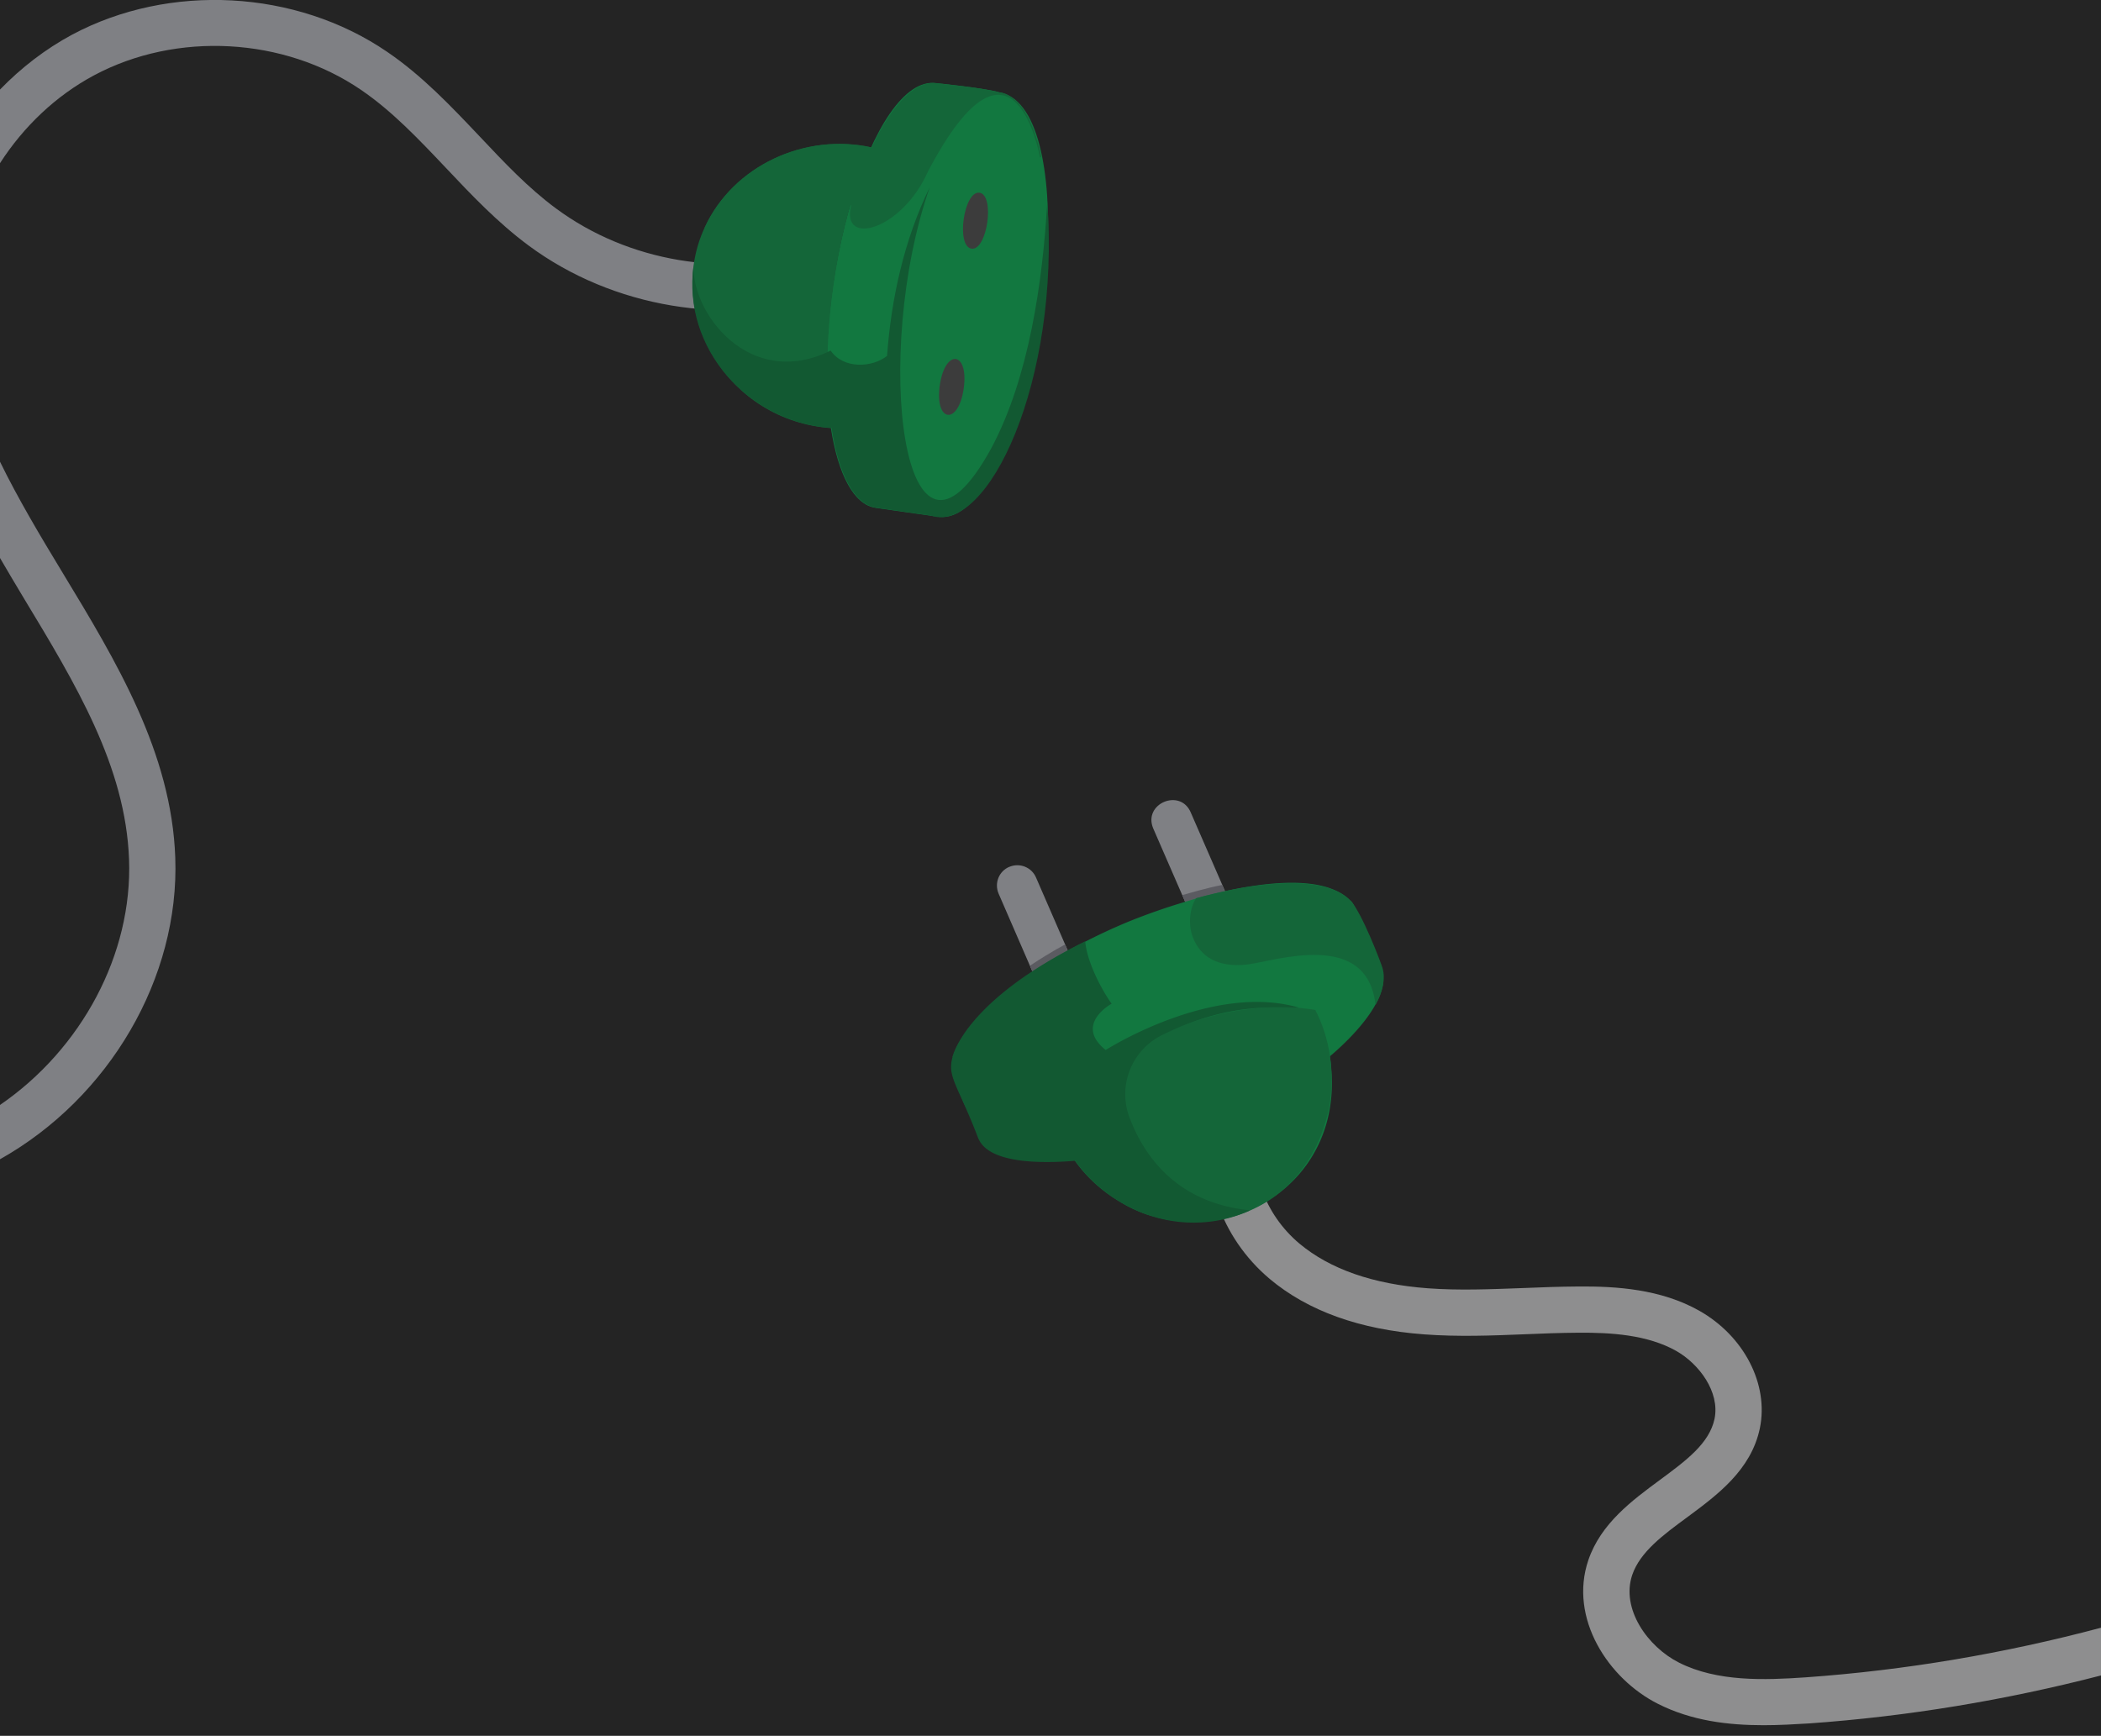 <svg version="1.0" xmlns="http://www.w3.org/2000/svg" viewBox="0 0 190 157"><switch><g><path fill="#242424" d="M0 0h190v157H0z"/><g opacity=".5"><path fill="#F7F7F9" d="M190.01 147.22c-8.74 2.33-17.7 3.85-26.71 4.49-3.74.26-8.02.41-11.46-1.33-2.84-1.43-5.27-4.87-4.23-7.94.71-2.07 2.78-3.6 4.97-5.21 2.7-2 5.78-4.26 6.57-8.05.82-3.98-1.43-8.35-5.5-10.64-3.47-1.95-7.49-2.21-10.91-2.18-1.68.01-3.37.07-5 .14-2.98.11-5.8.23-8.63.02-4.94-.37-8.84-1.73-11.61-4.05-3.14-2.64-4.62-6.79-3.6-10.09l-3.99-1.24c-1.53 4.94.45 10.77 4.91 14.53 3.45 2.9 8.15 4.59 13.98 5.02 3.06.23 6.13.11 9.09-.01 1.6-.07 3.25-.13 4.86-.14 2.89-.02 6.22.17 8.84 1.65 2.05 1.16 3.96 3.7 3.46 6.14-.47 2.22-2.55 3.76-4.96 5.54-2.49 1.84-5.32 3.92-6.45 7.23-1.79 5.26 1.8 10.75 6.3 13.01 3.04 1.54 6.36 1.93 9.54 1.93 1.4 0 2.78-.08 4.1-.16 8.91-.63 17.77-2.1 26.42-4.34v-4.32z"/><path fill="#D9DBE4" d="M112.27 84.02c-1.15.28-2.35.62-3.58 1.02l-4.4-10.11c-.95-2.25 2.46-3.68 3.4-1.43l4.58 10.52zm-17.23 7.71L90.3 80.81c-.39-.94.04-2.02.98-2.41h.01c.94-.39 2.02.05 2.41.99l4.49 10.33c-1.14.65-2.19 1.33-3.15 2.01z"/><path fill="#92929E" d="M95.1 87.47l.01-.01c.54-.34 1.07-.67 1.65-1l-.21-.48-.23-.56c-.03.03-.31.17-.79.44-.54.32-1.37.8-2.38 1.48l-.01.01.24.56c-.01.01-.01.02-.01.02l.24.55.01-.01c.47-.34.97-.67 1.48-1zm15.66-6.86l-.23-.57c-1.4.27-2.9.72-3.61.92l.25.6.1.22.01-.01c.24-.08.48-.15.73-.21-.01-.01-.01-.01.01-.01.96-.32 1.9-.56 2.82-.78l-.08-.16z"/><path fill="#00CB5C" d="M115.43 108.09l.17-.13c3.1-2.33 5.16-6.17 4.81-11.04-.02-.14-.02-.29-.03-.44-.02-.29-.07-.61-.12-.93l.01-.01c1.3-1.1 3.11-2.86 4.1-4.65.34-.61.57-1.21.68-1.79.08-.54.04-1.05-.16-1.54-.02-.07-.05-.19-.11-.33l-.01-.01c-.23-.67-.78-2.06-1.33-3.3-.37-.84-.75-1.62-1.01-2.07-.13-.23-.26-.38-.33-.41-.25-.26-.54-.48-.87-.67-.21-.12-.45-.23-.69-.33-.13-.05-.25-.09-.38-.14-1.98-.66-4.76-.54-7.63-.04-.61.1-1.19.22-1.75.35l-.01.01c-.88.19-1.74.4-2.6.64l-.01.01c-.33.1-.66.2-.98.29l-.01.01c-2.1.62-4.01 1.33-5.43 1.92a53.17 53.17 0 00-3.58 1.67c-.2.1-.41.21-.6.29-.33.18-.68.36-.99.54l-.01.01c-.35.19-.67.37-1 .56-.08.05-.17.1-.25.16-.68.39-1.33.79-1.92 1.19-.01.01-.01.02-.01.02-1.11.73-2.09 1.45-2.89 2.13-.57.47-1.06.92-1.47 1.35-.29.28-.54.54-.77.81-.44.48-.79.94-1.05 1.34-.08.13-.16.26-.24.38l-.02.02c-.07.12-.13.23-.18.32-.21.35-.35.64-.43.86-.03.07-.05.13-.07.19-.05.16-.07.24-.09.25l.02.04c-.03.14-.07.26-.08.37-.02.07-.02.12-.05.17l.01.01c-.01.06-.01.11 0 .17-.04.61.12 1.13.45 1.9.15.38.33.79.57 1.32.04.13.11.27.17.41 0 0 .02.05.07.12l.04.08c.38.64 1.57 2.76 1.58 2.79.18.33.44.61.78.86.85.61 2.18.94 3.81 1.05.05.01.11 0 .16.01.16.01.32.01.48.02.35.01.73 0 1.1-.01.01-.01.03 0 .04-.01.07-.02.13-.01.18-.01.03 0 .05.01.06 0 .27-.01.54-.04.82-.06l.69-.06c.01-.01.04-.01.05-.01.13.18.26.35.39.51.14.21.3.41.48.61.25.29.51.57.76.82.2.2.41.4.62.58.08.1.19.19.29.27.44.37.92.71 1.4 1 .38.26.76.49 1.17.69.02.01.04.01.05.02.14.08.27.14.42.2.56.26 1.15.47 1.73.61.02.01.02.01.04.01.26.08.52.15.78.19.19.05.39.09.56.1 1.02.17 2.07.2 3.08.11.06 0 .13.01.17-.02.08 0 .16-.01.24-.01.01-.01.01-.01.02-.01l.01.01.01-.01c.33-.04.65-.07.97-.14.07-.02.13-.02.2-.04.15-.04.32-.07.47-.1.02.01.04-.01.07-.02 0 0 .01-.01.02-.01.66-.17 1.31-.39 1.93-.67l.01-.01c.86-.33 1.66-.79 2.42-1.34z"/><path fill="#03A84E" d="M95.32 101.29c10.89-12.78 23.56-9.92 23.63-9.94 1.36 2.65 1.74 5.61 1.29 8.66-2.81 14.04-20.83 13.54-24.92 1.28zm29.07-10.39c-.74-6.89-9.15-3.95-11.56-3.67-2.81.33-4.3-.79-4.94-2.41-.51-1.28-.25-2.81.28-3.58 3.68-1.03 11.28-2.55 13.94.22 1.02.98 2.81 5.71 2.91 6.08.29.97.04 2.16-.63 3.36z"/><path fill="#008D40" d="M113.06 109.47c-6.56-.65-9.54-4.8-10.89-8.33a5.965 5.965 0 012.94-7.53c5.84-2.87 9.87-2.5 12.37-2.47-7.88-2.3-17.44 3.8-17.49 3.83-2.9-2.32.54-4.19.54-4.19l-.01-.01c-.73-1-2.21-3.62-2.38-5.63-10.94 5.4-11.95 10.38-12.01 10.44l.01.03c-.49 1.83.45 2.43 2.36 7.43h.01c1.06 2.33 6.19 2.16 8.73 1.95 3.63 5 10.17 7.05 15.8 4.49.02-.01.02 0 .02-.01z"/></g><g opacity=".5"><path fill="#D9DBE4" d="M5.69 51.85c-2.07-3.41-4.06-6.75-5.7-10.11v8.71c.7 1.2 1.41 2.4 2.12 3.58 4.76 7.87 9.25 15.29 9.56 23.7.32 8.56-4.29 17.15-11.67 22.21v4.91c9.89-5.55 16.25-16.43 15.85-27.29-.34-9.49-5.33-17.74-10.16-25.71zm67.75-29.13c-7.74 2.45-16.62.97-23.15-3.86-2.51-1.85-4.66-4.13-6.94-6.55-2.54-2.68-5.16-5.46-8.35-7.63C26.77-.94 15.33-1.56 6.53 3.13 4.11 4.43 1.91 6.13 0 8.1v6.66c2.13-3.31 5.05-6.1 8.51-7.95 7.46-3.98 17.16-3.45 24.14 1.32 2.81 1.92 5.17 4.41 7.67 7.05 2.3 2.44 4.69 4.96 7.5 7.04 7.59 5.61 17.89 7.33 26.89 4.49l-1.27-3.99z"/><path fill="#00CB5C" d="M89.55 43.25c-1.45 2.34-3.04 3.65-4.55 3.5v.01c-.08-.01-6.2-.88-5.82-.83-1.98-.28-3.39-3.05-4.04-7.21-1.91-12.67 3.76-32.02 9.53-31.2 0 0 4.13.41 5.61.8v.01c7.2 1.04 4.9 26.82-.73 34.92z"/><path fill="#03A84E" d="M75.2 38.72c-9.36-.61-15.11-10.27-11.48-18.13 2.6-5.66 9.13-8.59 15.1-7.26-3.08 6.58-4.81 17.5-3.62 25.39z"/><path fill="#03A84E" d="M94.16 14.17l-.11.09S91.72.69 83.93 15.49c-2.36 5.35-7.94 6.87-6.95 3.08h-.08c-.57.47-3.5 7.26-13.18 2.03 2.6-5.66 9.13-8.59 15.1-7.26 1.79-3.82 3.91-6.09 5.88-5.81 0 0 4.11.41 5.59.8v.01c.04.01.07 0 .1.01 1.74.24 3.05 2.43 3.77 5.82z"/><path fill="#545454" d="M87.86 22.49c-1.43-.2-.7-5.26.72-5.06 1.42.2.7 5.26-.72 5.06zm-.71 12.66c-.48 3.34-2.64 3.08-2.16-.31.48-3.34 2.64-3.08 2.16.31z"/><path fill="#008D40" d="M94.71 18.28c-.42 7.21-1.65 15.89-5.08 22.29-8.05 14.7-10.76-8.77-5.55-23.63-2.3 4.72-3.48 10.01-3.86 15.25-1.32 1.06-3.94 1.22-5.1-.48-7.35 3.63-12.69-3.48-12.38-7.83l-.01.1c-1.07 7.54 4.97 14.24 12.47 14.73.64 4.16 2.05 6.93 4.02 7.21 0 0 2.81.41 4.94.71 5.2 1.76 11.73-12.22 10.55-28.35z"/></g></g></switch></svg>